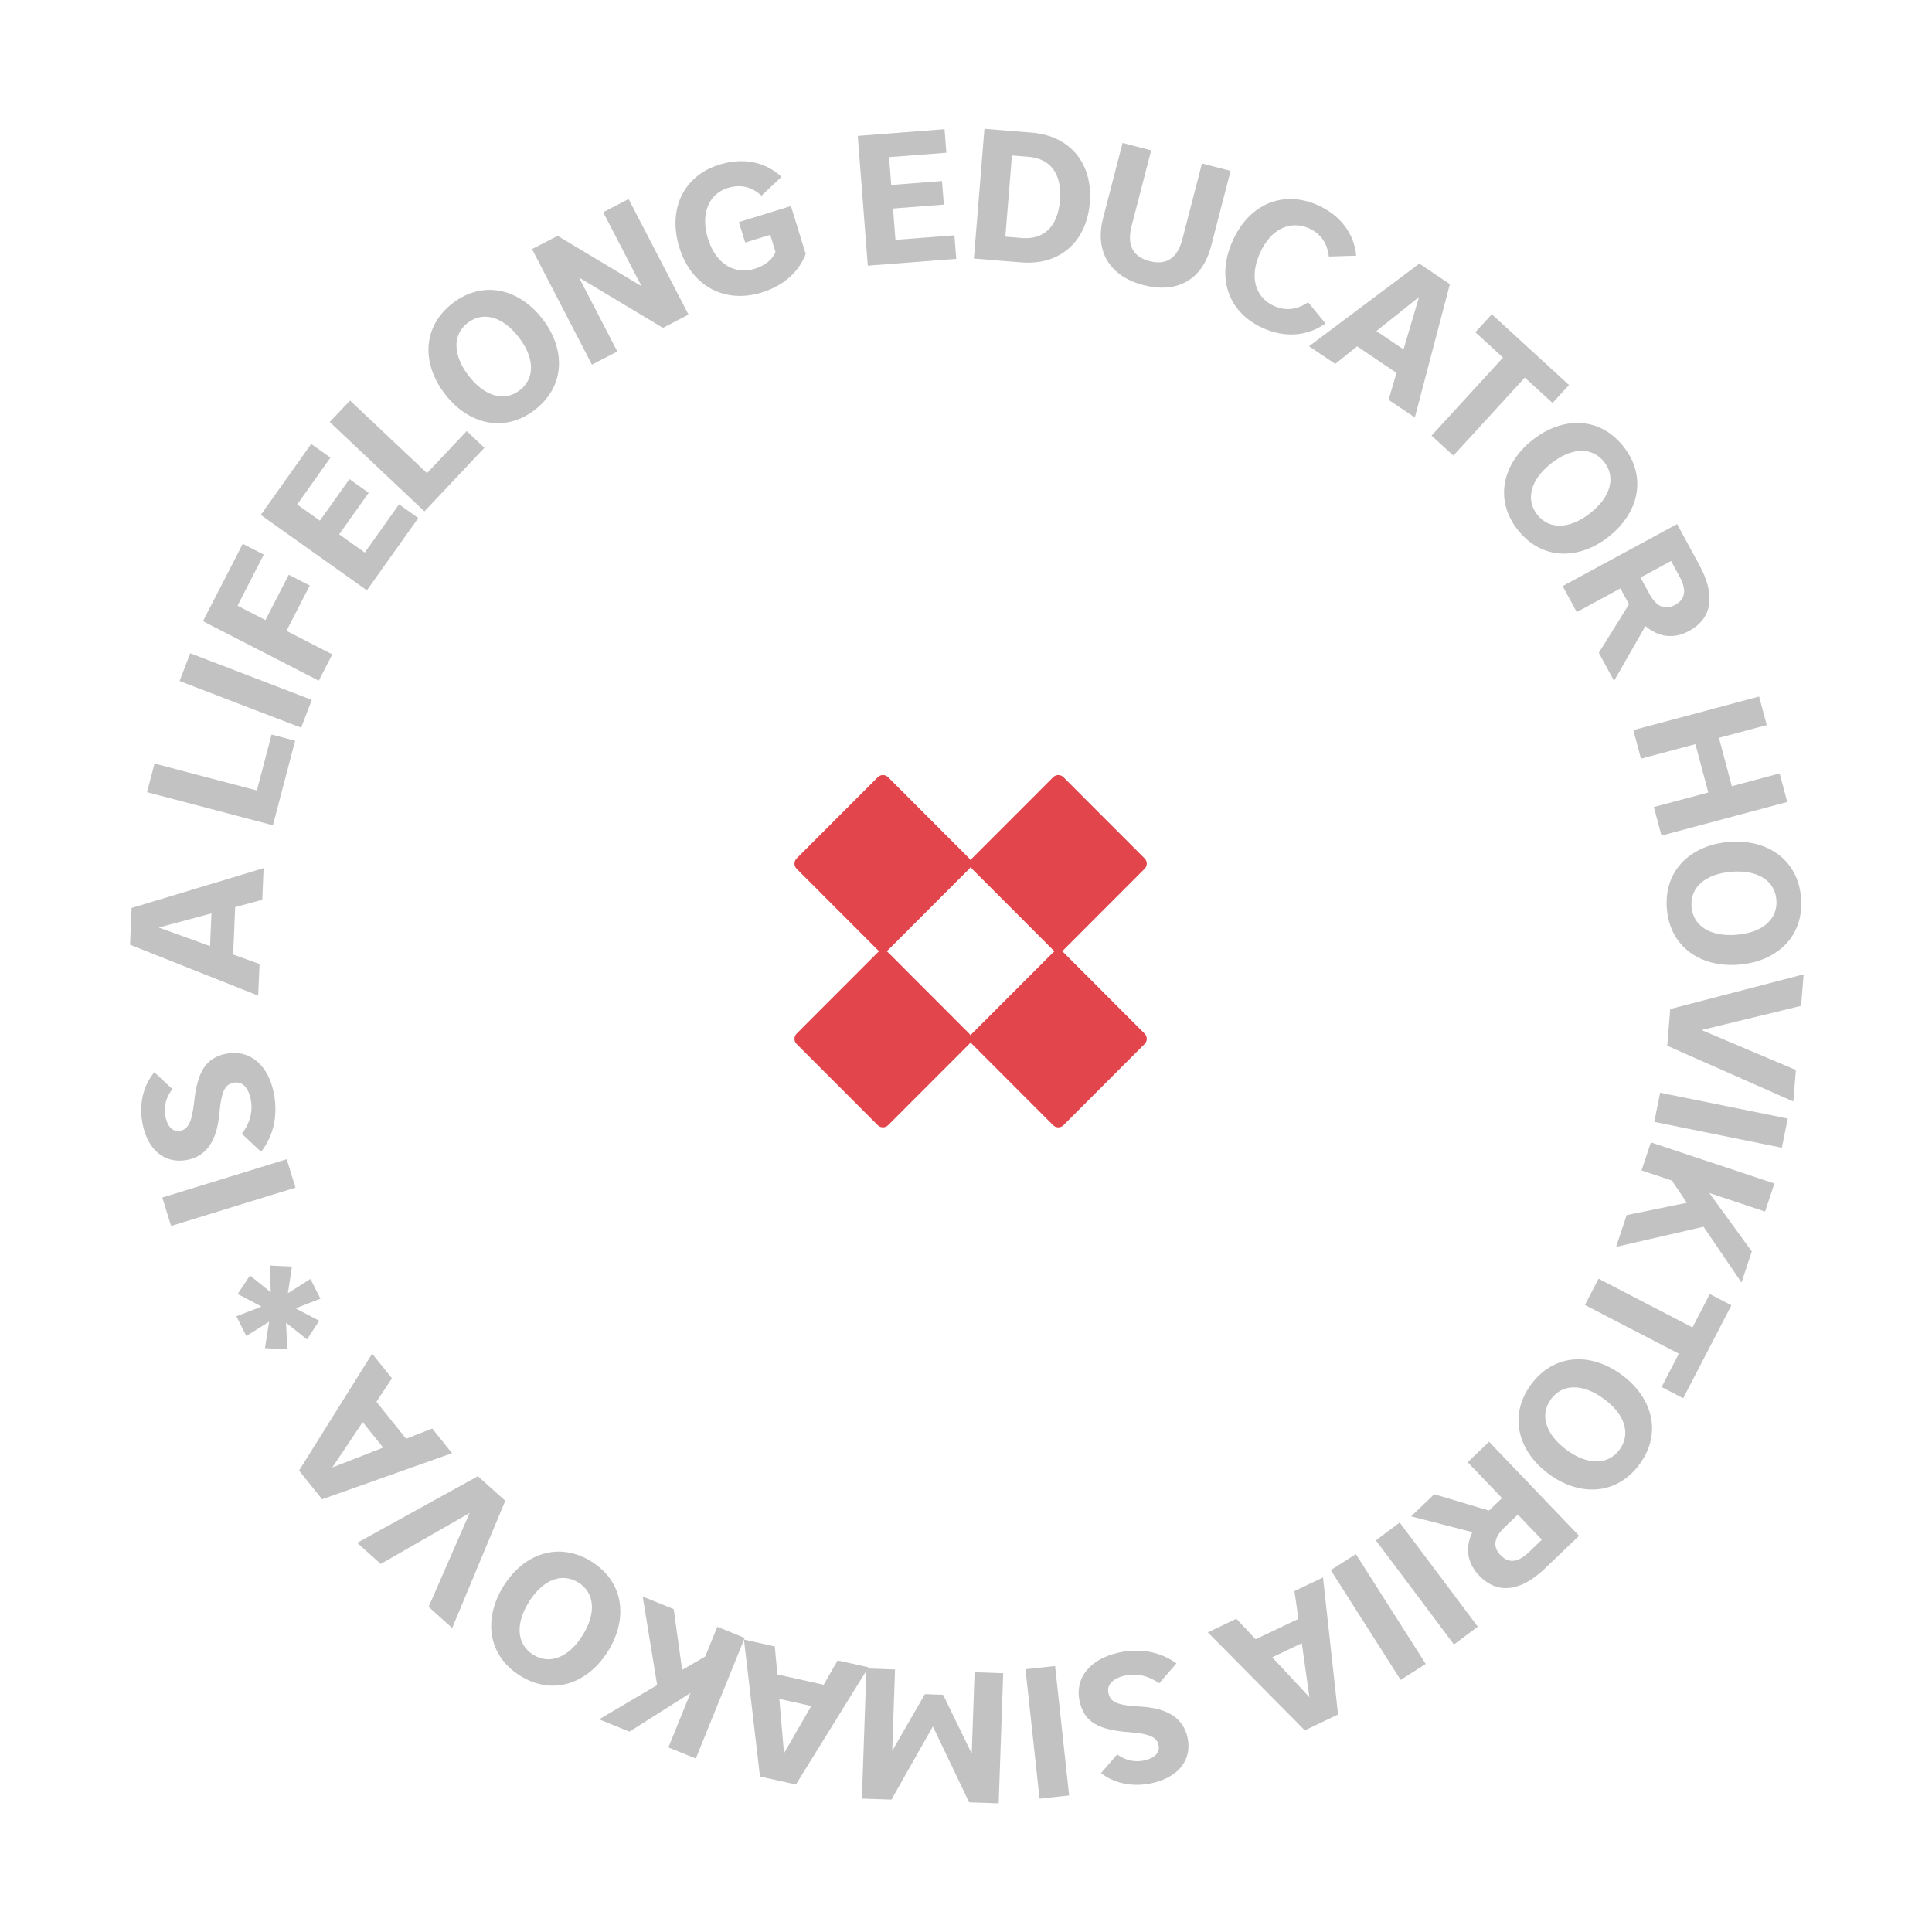 <svg width="187" height="187" viewBox="0 0 187 187" fill="none" xmlns="http://www.w3.org/2000/svg">
<path d="M77.105 84.089C76.829 83.813 76.829 83.366 77.105 83.09L84.962 75.225C85.238 74.95 85.684 74.95 85.96 75.225L93.817 83.09C94.093 83.366 94.093 83.813 93.817 84.089L85.96 91.954C85.684 92.23 85.238 92.23 84.962 91.954L77.105 84.089Z" fill="#E2454C"/>
<path d="M94.077 84.089C93.802 83.813 93.802 83.366 94.077 83.09L101.935 75.225C102.21 74.95 102.657 74.95 102.933 75.225L110.79 83.09C111.066 83.366 111.066 83.813 110.79 84.089L102.933 91.954C102.657 92.23 102.21 92.23 101.935 91.954L94.077 84.089Z" fill="#E2454C"/>
<path d="M77.105 101.046C76.829 100.77 76.829 100.322 77.105 100.047L84.962 92.182C85.238 91.906 85.684 91.906 85.96 92.182L93.817 100.047C94.093 100.322 94.093 100.77 93.817 101.046L85.96 108.91C85.684 109.186 85.238 109.186 84.962 108.91L77.105 101.046Z" fill="#E2454C"/>
<path d="M94.077 101.046C93.802 100.77 93.802 100.322 94.077 100.047L101.935 92.182C102.21 91.906 102.657 91.906 102.933 92.182L110.79 100.047C111.066 100.322 111.066 100.77 110.79 101.046L102.933 108.91C102.657 109.186 102.21 109.186 101.935 108.91L94.077 101.046Z" fill="#E2454C"/>
<path d="M161.373 101.217L173.577 106.614L173.824 103.564L164.693 99.699L174.328 97.357L174.576 94.307L161.662 97.665L161.373 101.217Z" fill="#C2C2C2"/>
<path d="M173.037 108.267L160.688 105.764L160.116 108.587L172.465 111.089L173.037 108.267Z" fill="#C2C2C2"/>
<path d="M170.842 117.268L171.746 114.553L159.791 110.573L158.887 113.288L161.825 114.266L163.271 116.417L157.449 117.609L156.425 120.683L164.889 118.739L168.557 124.134L169.557 121.128L165.445 115.471L170.842 117.268Z" fill="#C2C2C2"/>
<path d="M154.724 123.769L153.407 126.31L162.5 131.023L160.827 134.251L162.92 135.337L167.584 126.339L165.49 125.254L163.817 128.482L154.724 123.769Z" fill="#C2C2C2"/>
<path d="M149.901 142.661C152.883 144.865 156.468 144.738 158.682 141.741C160.896 138.743 159.963 135.28 156.98 133.077C153.998 130.874 150.413 131.001 148.199 133.998C145.986 136.995 146.918 140.458 149.901 142.661ZM155.259 135.408C157.3 136.916 157.868 138.812 156.756 140.318C155.644 141.824 153.664 141.838 151.622 140.33C149.581 138.823 149.013 136.926 150.125 135.42C151.237 133.914 153.217 133.9 155.259 135.408Z" fill="#C2C2C2"/>
<path d="M143.168 152.501C144.985 154.399 147.26 153.991 149.523 151.825L152.838 148.651L144.125 139.549L142.058 141.528L145.381 145L144.12 146.207L138.82 144.628L136.584 146.769L142.509 148.298C141.815 149.76 141.961 151.24 143.168 152.501ZM145.235 150.522C144.439 149.69 144.611 148.802 145.651 147.807L146.912 146.599L149.24 149.031L147.979 150.238C146.939 151.234 146.032 151.354 145.235 150.522Z" fill="#C2C2C2"/>
<path d="M143.036 157.445L135.476 147.365L133.172 149.093L140.732 159.173L143.036 157.445Z" fill="#C2C2C2"/>
<path d="M137.999 161.055L131.235 150.425L128.805 151.971L135.569 162.601L137.999 161.055Z" fill="#C2C2C2"/>
<path d="M126.294 167.482L129.511 165.948L128.054 152.685L125.291 154.002L125.676 156.69L121.532 158.665L119.67 156.682L116.907 157.998L126.294 167.482ZM126.741 164.278L123.142 160.41L126.002 159.047L126.741 164.278Z" fill="#C2C2C2"/>
<path d="M108.877 162.185C110.089 161.91 111.256 162.255 112.201 162.927L113.869 160.999C112.282 159.863 110.334 159.492 108.228 159.97C105.436 160.602 103.998 162.478 104.499 164.69C104.968 166.762 106.455 167.458 109.306 167.661C111.333 167.811 111.967 168.166 112.134 168.903C112.286 169.57 111.862 170.146 110.756 170.397C109.844 170.603 108.888 170.377 108.132 169.81L106.568 171.622C107.951 172.675 109.738 172.99 111.529 172.584C114.215 171.975 115.398 170.194 114.937 168.157C114.535 166.384 113.135 165.336 110.387 165.183C107.94 165.055 107.468 164.682 107.281 163.857C107.11 163.102 107.684 162.455 108.877 162.185Z" fill="#C2C2C2"/>
<path d="M103.481 173.782L102.123 161.255L99.26 161.565L100.617 174.092L103.481 173.782Z" fill="#C2C2C2"/>
<path d="M89.52 163.978L86.357 169.47L86.631 161.59L83.861 161.494L83.423 174.086L86.283 174.186L90.294 167.103L93.803 174.447L96.663 174.547L97.1 161.954L94.33 161.858L94.056 169.737L91.283 164.039L89.52 163.978Z" fill="#C2C2C2"/>
<path d="M73.558 171.949L77.037 172.723L84.062 161.379L81.075 160.714L79.721 163.068L75.24 162.071L74.995 159.361L72.008 158.696L73.558 171.949ZM75.884 169.701L75.433 164.437L78.525 165.125L75.884 169.701Z" fill="#C2C2C2"/>
<path d="M64.694 169.135L67.347 170.21L72.081 158.534L69.429 157.458L68.265 160.327L66.026 161.634L65.208 155.747L62.206 154.53L63.606 163.1L57.989 166.416L60.924 167.606L66.832 163.864L64.694 169.135Z" fill="#C2C2C2"/>
<path d="M48.743 153.507C46.775 156.65 47.177 160.214 50.335 162.191C53.493 164.168 56.875 162.972 58.843 159.83C60.81 156.687 60.408 153.122 57.25 151.145C54.092 149.168 50.71 150.364 48.743 153.507ZM56.386 158.292C55.04 160.443 53.192 161.155 51.605 160.162C50.019 159.169 49.852 157.196 51.199 155.044C52.546 152.893 54.393 152.181 55.98 153.174C57.567 154.168 57.733 156.141 56.386 158.292Z" fill="#C2C2C2"/>
<path d="M46.254 142.881L34.572 149.331L36.851 151.374L45.454 146.443L41.488 155.531L43.767 157.574L48.907 145.261L46.254 142.881Z" fill="#C2C2C2"/>
<path d="M28.945 142.336L31.175 145.116L43.751 140.655L41.836 138.268L39.307 139.259L36.434 135.679L37.938 133.411L36.022 131.024L28.945 142.336ZM32.166 142.036L35.105 137.646L37.088 140.117L32.166 142.036Z" fill="#C2C2C2"/>
<path d="M24.196 123.456L23.003 125.248L25.309 126.463L22.881 127.405L23.846 129.318L26.047 127.926L25.645 130.487L27.803 130.608L27.689 128.025L29.715 129.644L30.901 127.836L28.602 126.637L31.014 125.703L30.049 123.79L27.865 125.174L28.258 122.597L26.108 122.492L26.206 125.083L24.196 123.456Z" fill="#C2C2C2"/>
<path d="M16.559 118.662L28.601 114.954L27.753 112.202L15.711 115.91L16.559 118.662Z" fill="#C2C2C2"/>
<path d="M24.279 106.45C24.506 107.671 24.118 108.824 23.41 109.743L25.273 111.483C26.469 109.941 26.913 108.009 26.517 105.885C25.991 103.072 24.171 101.562 21.942 101.979C19.854 102.369 19.101 103.828 18.79 106.669C18.562 108.689 18.184 109.309 17.441 109.448C16.768 109.574 16.209 109.129 16.001 108.014C15.829 107.094 16.092 106.148 16.687 105.414L14.936 103.782C13.831 105.123 13.449 106.898 13.786 108.703C14.291 111.41 16.026 112.66 18.079 112.277C19.866 111.943 20.967 110.584 21.225 107.844C21.446 105.404 21.837 104.947 22.669 104.791C23.429 104.649 24.054 105.247 24.279 106.45Z" fill="#C2C2C2"/>
<path d="M12.74 87.883L12.589 91.443L24.991 96.366L25.121 93.309L22.566 92.39L22.761 87.804L25.385 87.087L25.515 84.029L12.74 87.883ZM15.362 89.778L20.465 88.409L20.33 91.574L15.362 89.778Z" fill="#C2C2C2"/>
<path d="M26.415 79.878L28.566 71.696L26.285 71.097L24.862 76.51L14.956 73.907L14.229 76.675L26.415 79.878Z" fill="#C2C2C2"/>
<path d="M17.382 65.918L29.146 70.433L30.178 67.744L18.414 63.229L17.382 65.918Z" fill="#C2C2C2"/>
<path d="M30.854 65.885L32.162 63.339L27.727 61.061L29.98 56.674L27.947 55.63L25.693 60.017L22.988 58.627L25.529 53.679L23.495 52.635L19.646 60.128L30.854 65.885Z" fill="#C2C2C2"/>
<path d="M35.511 57.138L40.486 50.139L38.623 48.815L35.306 53.481L32.827 51.718L35.684 47.698L33.821 46.374L30.963 50.394L28.763 48.83L31.985 44.296L30.122 42.972L25.241 49.838L35.511 57.138Z" fill="#C2C2C2"/>
<path d="M41.081 49.497L46.886 43.344L45.171 41.725L41.329 45.797L33.88 38.769L31.916 40.85L41.081 49.497Z" fill="#C2C2C2"/>
<path d="M52.503 30.867C50.235 27.934 46.752 27.077 43.804 29.356C40.856 31.635 40.807 35.221 43.075 38.155C45.343 41.089 48.826 41.945 51.774 39.666C54.722 37.388 54.77 33.801 52.503 30.867ZM45.368 36.383C43.816 34.375 43.787 32.395 45.268 31.25C46.749 30.105 48.657 30.632 50.21 32.64C51.762 34.648 51.791 36.627 50.31 37.772C48.829 38.917 46.92 38.391 45.368 36.383Z" fill="#C2C2C2"/>
<path d="M57.293 35.297L59.754 34.022L56.043 26.862L64.165 31.735L66.642 30.451L60.843 19.265L58.382 20.541L62.093 27.7L53.971 22.827L51.495 24.111L57.293 35.297Z" fill="#C2C2C2"/>
<path d="M65.754 23.949C66.919 27.733 70.183 29.403 73.71 28.317C75.86 27.655 77.326 26.299 77.986 24.589L76.556 19.944L71.516 21.497L72.125 23.475L74.55 22.728L75.059 24.379C74.797 25.119 74.02 25.716 73.04 26.018C71.216 26.58 69.318 25.676 68.524 23.096C67.729 20.515 68.756 18.711 70.424 18.198C71.715 17.8 72.784 18.093 73.704 18.939L75.647 17.116C74.047 15.651 71.956 15.221 69.617 15.941C66.228 16.985 64.594 20.181 65.754 23.949Z" fill="#C2C2C2"/>
<path d="M83.995 25.715L92.555 25.053L92.379 22.774L86.672 23.215L86.438 20.182L91.355 19.802L91.179 17.523L86.262 17.903L86.054 15.211L91.599 14.783L91.423 12.503L83.024 13.153L83.995 25.715Z" fill="#C2C2C2"/>
<path d="M97.947 15.049L99.579 15.181C101.589 15.345 102.811 16.744 102.597 19.381C102.383 22.019 100.951 23.203 98.941 23.04L97.309 22.907L97.947 15.049ZM105.486 19.616C105.787 15.902 103.645 13.146 99.878 12.84L95.285 12.467L94.265 25.026L98.858 25.399C102.626 25.704 105.183 23.348 105.486 19.616Z" fill="#C2C2C2"/>
<path d="M110.67 27.595C113.842 28.416 116.353 27.188 117.228 23.807L119.109 16.541L116.338 15.823L114.439 23.16C113.975 24.955 112.925 25.706 111.27 25.277C109.614 24.849 109.061 23.683 109.525 21.888L111.424 14.552L108.653 13.835L106.773 21.101C105.898 24.482 107.568 26.792 110.67 27.595Z" fill="#C2C2C2"/>
<path d="M119.323 23.277C117.693 26.866 118.874 30.23 122.218 31.748C124.381 32.73 126.581 32.543 128.291 31.303L126.611 29.255C125.551 29.98 124.437 30.126 123.306 29.613C121.602 28.839 120.846 26.934 121.962 24.475C123.078 22.017 125.01 21.332 126.715 22.106C127.845 22.62 128.468 23.555 128.621 24.83L131.268 24.747C131.077 22.644 129.769 20.864 127.606 19.882C124.263 18.364 120.953 19.688 119.323 23.277Z" fill="#C2C2C2"/>
<path d="M140.335 27.503L137.378 25.514L126.7 33.515L129.238 35.224L131.358 33.525L135.166 36.088L134.406 38.701L136.944 40.409L140.335 27.503ZM137.349 28.749L135.849 33.814L133.221 32.046L137.349 28.749Z" fill="#C2C2C2"/>
<path d="M138.561 42.165L140.671 44.099L147.59 36.548L150.271 39.004L151.864 37.266L144.393 30.419L142.799 32.158L145.48 34.614L138.561 42.165Z" fill="#C2C2C2"/>
<path d="M155.722 51.935C158.631 49.635 159.449 46.143 157.138 43.22C154.828 40.297 151.241 40.288 148.332 42.588C145.423 44.888 144.605 48.38 146.916 51.303C149.227 54.226 152.814 54.235 155.722 51.935ZM150.129 44.861C152.12 43.287 154.099 43.236 155.261 44.705C156.422 46.173 155.916 48.088 153.925 49.662C151.934 51.236 149.955 51.286 148.794 49.818C147.633 48.35 148.138 46.435 150.129 44.861Z" fill="#C2C2C2"/>
<path d="M163.492 61.067C165.802 59.815 166.008 57.512 164.516 54.759L162.328 50.723L151.251 56.728L152.615 59.244L156.84 56.954L157.672 58.489L154.751 63.184L156.226 65.906L159.264 60.594C160.491 61.649 161.957 61.899 163.492 61.067ZM162.128 58.551C161.115 59.1 160.305 58.7 159.619 57.434L158.787 55.899L161.746 54.295L162.578 55.83C163.264 57.096 163.141 58.002 162.128 58.551Z" fill="#C2C2C2"/>
<path d="M158.092 70.668L158.83 73.433L164.099 72.027L165.348 76.705L160.078 78.111L160.816 80.876L172.99 77.627L172.252 74.862L167.626 76.097L166.377 71.418L171.003 70.184L170.265 67.418L158.092 70.668Z" fill="#C2C2C2"/>
<path d="M168.312 93.369C172.008 93.069 174.626 90.617 174.325 86.903C174.023 83.189 171.044 81.192 167.348 81.492C163.652 81.792 161.034 84.244 161.336 87.957C161.637 91.671 164.617 93.669 168.312 93.369ZM167.583 84.38C170.112 84.175 171.787 85.231 171.939 87.097C172.09 88.963 170.608 90.275 168.078 90.48C165.548 90.686 163.873 89.63 163.722 87.764C163.57 85.898 165.053 84.586 167.583 84.38Z" fill="#C2C2C2"/>
</svg>
